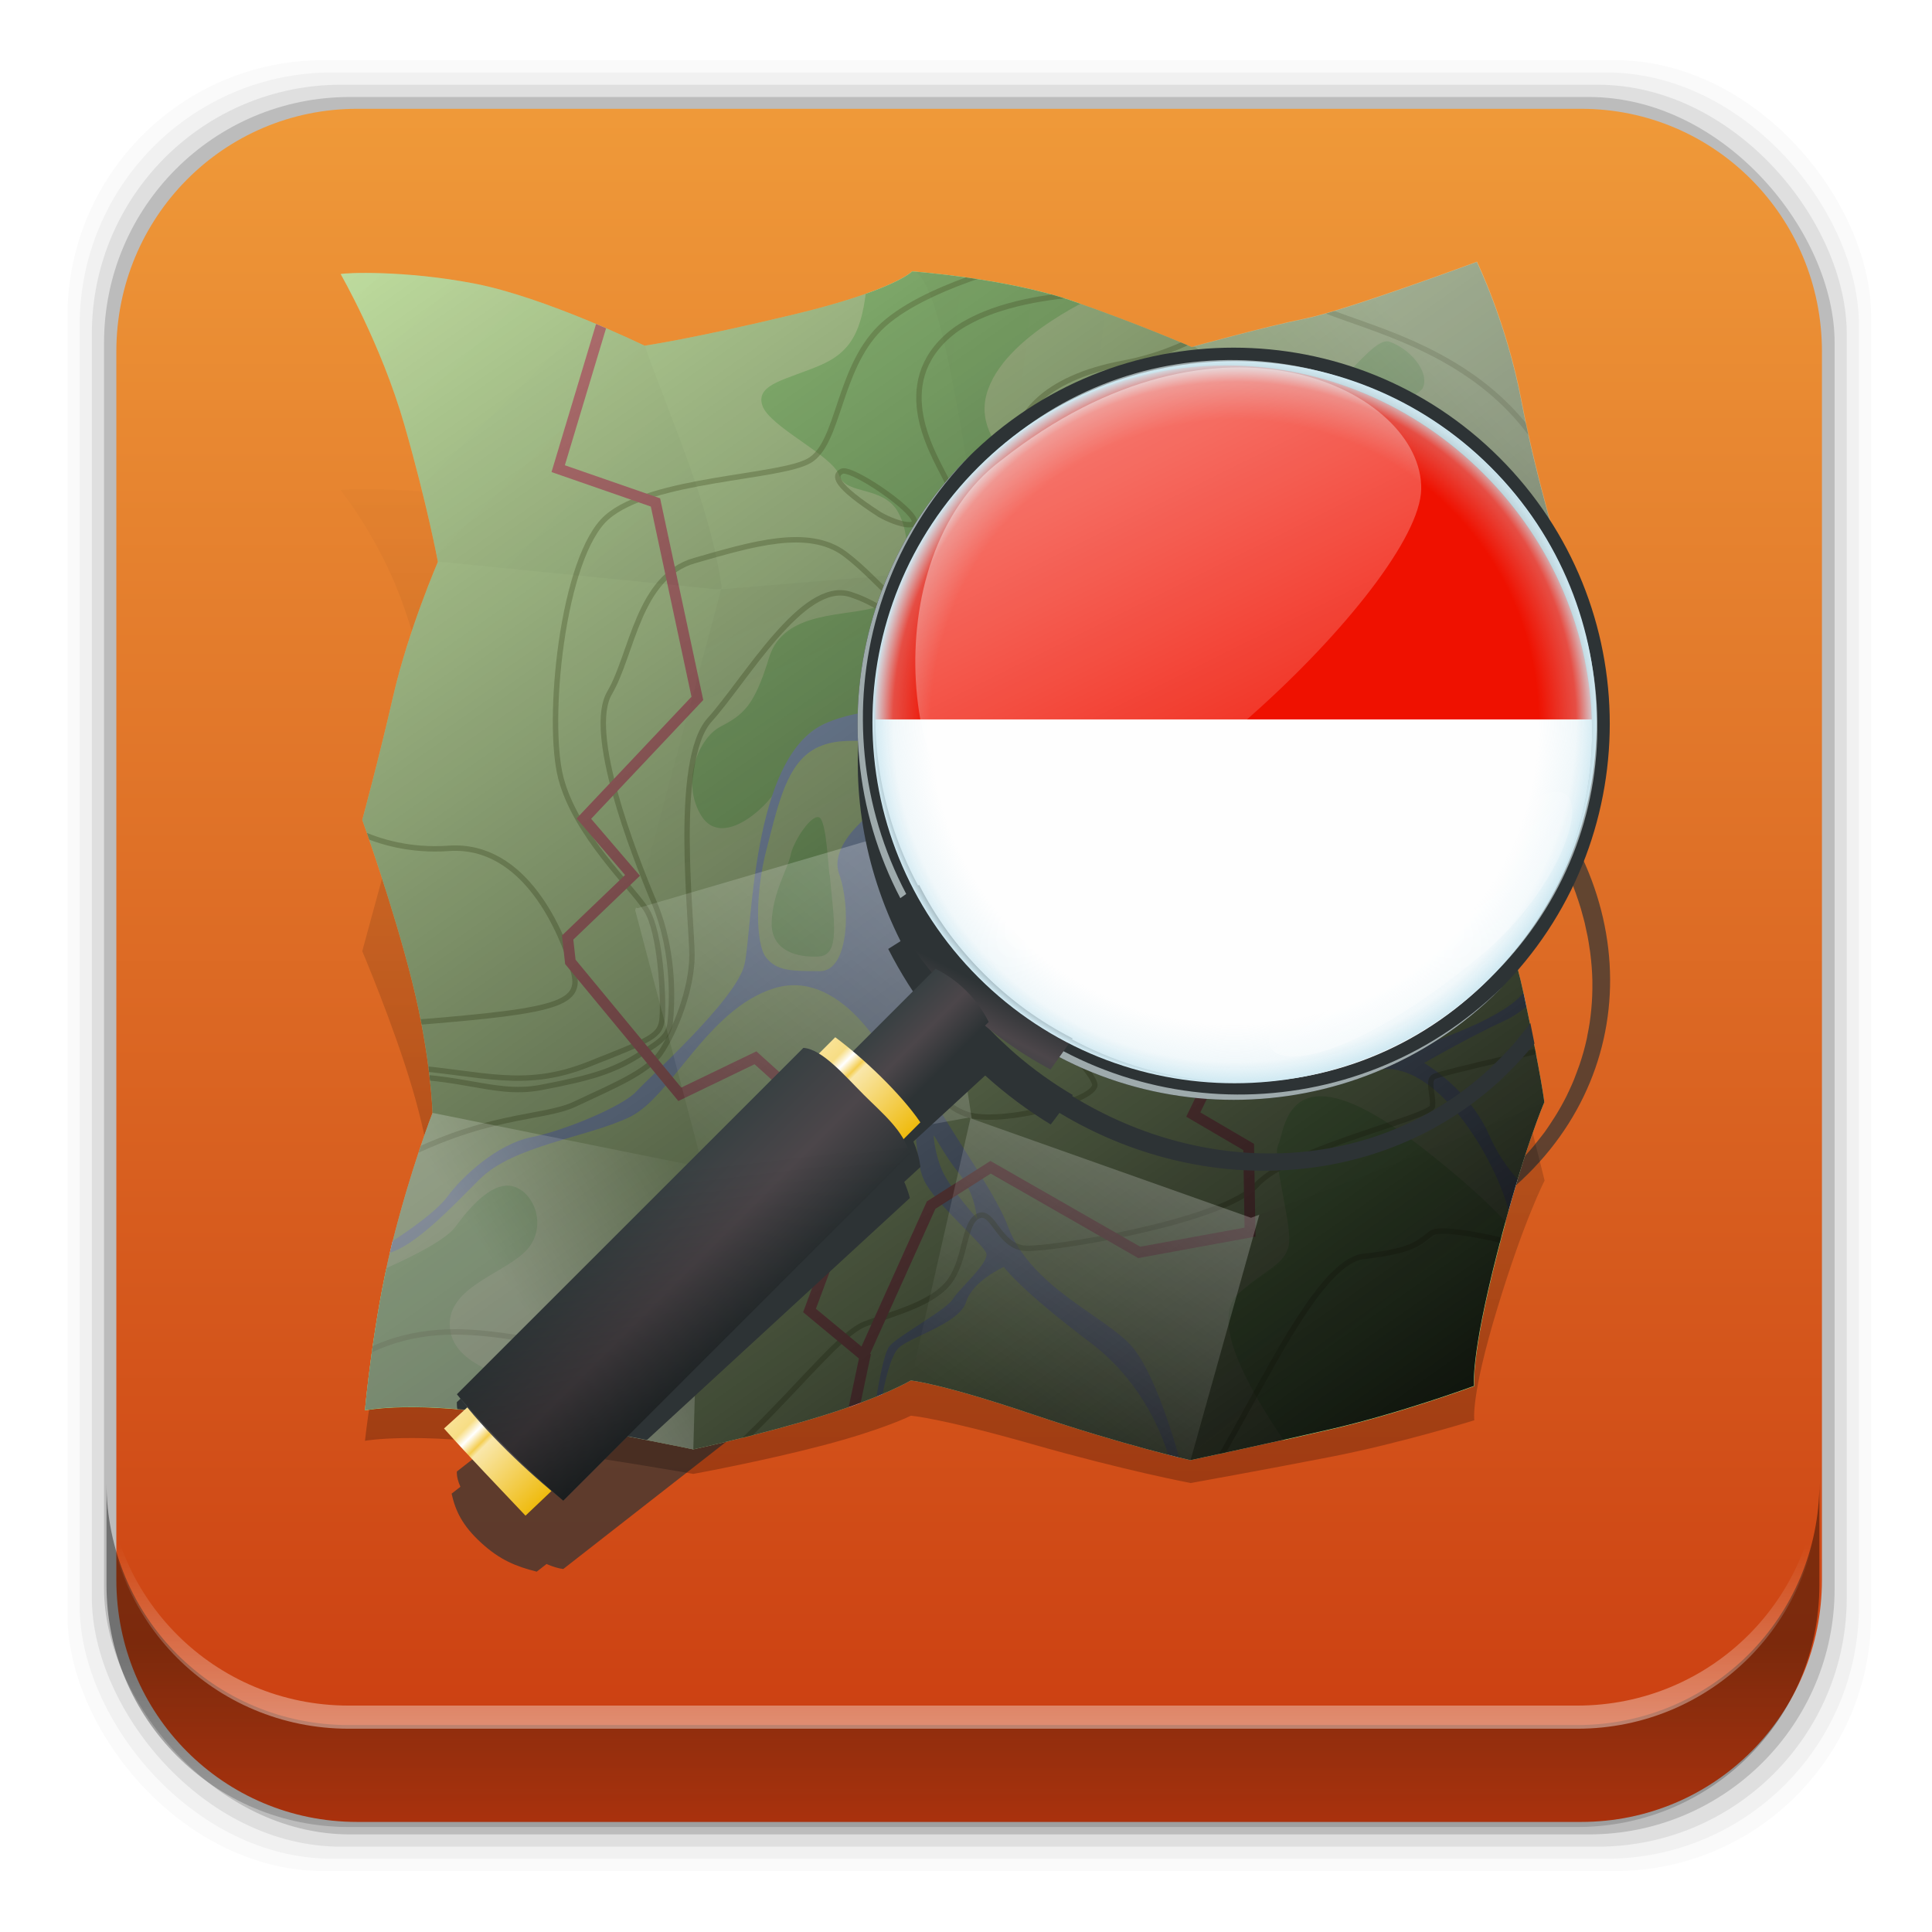 <?xml version="1.0" encoding="UTF-8" standalone="no"?>
<svg
   xmlns:dc="http://purl.org/dc/elements/1.1/"
   xmlns:cc="http://creativecommons.org/ns#"
   xmlns:rdf="http://www.w3.org/1999/02/22-rdf-syntax-ns#"
   xmlns:svg="http://www.w3.org/2000/svg"
   xmlns="http://www.w3.org/2000/svg"
   xmlns:xlink="http://www.w3.org/1999/xlink"
   xmlns:sodipodi="http://sodipodi.sourceforge.net/DTD/sodipodi-0.dtd"
   xmlns:inkscape="http://www.inkscape.org/namespaces/inkscape"
   height="96"
   width="96"
   id="svg2369"
   version="1.1"
   inkscape:version="0.91 r13725"
   sodipodi:docname="geoblankon-peta.svg">
  <sodipodi:namedview
     pagecolor="#ffffff"
     bordercolor="#666666"
     borderopacity="1"
     objecttolerance="10"
     gridtolerance="10"
     guidetolerance="10"
     inkscape:pageopacity="0"
     inkscape:pageshadow="2"
     inkscape:window-width="640"
     inkscape:window-height="480"
     id="namedview2695"
     showgrid="false"
     inkscape:zoom="2.4583333"
     inkscape:cx="48"
     inkscape:cy="48"
     inkscape:current-layer="svg2369" />
  <defs
     id="defs2371">
    <linearGradient
       x2="0"
       y1="83.55"
       y2="-18.667"
       gradientUnits="userSpaceOnUse"
       id="linearGradient4162">
      <stop
         id="stop2374" />
      <stop
         stop-opacity="0"
         offset="1"
         id="stop2376" />
    </linearGradient>
    <linearGradient
       x2="0"
       y1="20.221"
       y2="138.66"
       gradientUnits="userSpaceOnUse"
       id="linearGradient3302"
       inkscape:collect="always">
      <stop
         stop-color="#fff"
         id="stop2379" />
      <stop
         stop-color="#fff"
         stop-opacity="0"
         offset="1"
         id="stop2381" />
    </linearGradient>
    <linearGradient
       x2="0"
       y1="89.17"
       y2="8.328"
       gradientUnits="userSpaceOnUse"
       id="linearGradient3483"
       inkscape:collect="always"
       gradientTransform="matrix(1.102 0 0 -1.102 -5.498 101.49)">
      <stop
         stop-color="#f09c3a"
         stop-opacity="1"
         id="stop2384" />
      <stop
         stop-color="#c9390f"
         stop-opacity="1"
         offset="1"
         id="stop2386" />
    </linearGradient>
    <filter
       color-interpolation-filters="sRGB"
       id="filter8725">
      <feGaussianBlur
         stdDeviation="4.457"
         id="feGaussianBlur2389" />
    </filter>
    <filter
       color-interpolation-filters="sRGB"
       id="filter8661">
      <feGaussianBlur
         stdDeviation="6.311"
         id="feGaussianBlur2392" />
    </filter>
    <clipPath
       clipPathUnits="userSpaceOnUse"
       id="clipPath5466">
      <path
         d="m9 12.25s7.5 13 11.75 27.75 6.25 25.5 6.25 25.5-5.5 12.75-8.25 24.75-5.75 23-5.75 23 5.75 16 9.25 30 3.75 24.25 3.75 24.25-4 10.25-7.5 24.25-5 30.75-5 30.75 9.25-2 28.5 1.25 32.25 6 32.25 6 12.75-2.75 24-6.25 16.25-6.5 16.25-6.5 5.5 0.5 22.5 6.25 29.25 8.5 29.25 8.5 13-2.75 26-5.75 26.5-8 26.5-8-0.75-5 4.25-24.5 8.75-28 8.75-28-0.5-4.5-3.75-19.75-10-29.75-10-29.75 1.75-10.5 6.75-23.75 10.25-26.75 10.25-26.75-4.75-15.25-7.5-29.75-8.25-25.75-8.25-25.75-24.25 9-31.75 10.5-21 5.25-21 5.25-9.75-4.25-22-8.5-29.75-5.5-29.75-5.5-3.25 3.5-22 8-27.5 5.75-27.5 5.75-18.5-9-31.5-11.5-24-2-24.75-1.75z"
         id="path2395" />
    </clipPath>
    <linearGradient
       xlink:href="#linearGradient3302"
       id="linearGradient4744-9-7-8" />
    <clipPath
       clipPathUnits="userSpaceOnUse"
       id="clipPath8617">
      <path
         d="m123.62 141.06c20.832 20.243 54.607 19.289 75.439-2.132s20.832-55.196 0-75.439-54.607-19.289-75.439 2.132-20.832 55.196 0 75.439z"
         id="path2399" />
    </clipPath>
    <filter
       color-interpolation-filters="sRGB"
       id="filter7286">
      <feGaussianBlur
         stdDeviation="4.287"
         id="feGaussianBlur2402" />
    </filter>
    <clipPath
       clipPathUnits="userSpaceOnUse"
       id="clipPath8750">
      <path
         d="m9 22.578s7.5 12.393 11.75 26.8c4.25 14.406 6.25 24.995 6.25 24.995s-5.5 13.195-8.25 25.417c-2.75 12.22-5.75 23.46-5.75 23.46s5.75 15.535 9.25 29.252 3.75 23.947 3.75 23.947-4 10.574-7.5 24.857-5 31.154-5 31.154 9.25-2.748 28.5-1.055 32.25 3.392 32.25 3.392 12.75-3.781 24-8.191 16.25-7.814 16.25-7.814 5.5 0.055 22.5 4.43c17 4.375 29.25 6.134 29.25 6.134s13-3.801 26-7.853 26.5-10.143 26.5-10.143-0.75-4.939 4.25-24.844c5-19.904 8.75-28.708 8.75-28.708s-0.514-4.455-3.75-19.447c-1.75-8.108-2.25-4.068-2.25-4.068s16.264-26.155 16.5-40.334c0.25-15.02-7.25-36.413-7.25-36.413s-4.75-14.866-7.5-29.143c-2.75-14.278-8.25-25.083-8.25-25.083s-24.25 10.961-31.75 13.068c-7.5 2.107-21 6.948-21 6.948s-9.75-3.461-22-6.721c-12.25-3.259-29.75-3.094-29.75-3.094s-3.25 3.763-22 9.779c-18.75 6.016-27.5 7.974-27.5 7.974s-18.5-7.504-31.5-8.952-24-0.059-24.75 0.252z"
         id="path2405" />
    </clipPath>
    <linearGradient
       id="linearGradient5762-8">
      <stop
         stop-color="#2d3335"
         id="stop2408" />
      <stop
         stop-color="#4c464a"
         offset="0.5"
         id="stop2410" />
      <stop
         stop-color="#384042"
         offset="1"
         id="stop2412" />
    </linearGradient>
    <linearGradient
       xlink:href="#linearGradient4162"
       id="linearGradient4680" />
    <linearGradient
       x2="0"
       xlink:href="#linearGradient4162"
       y1="245.45"
       y2="4.302"
       gradientUnits="userSpaceOnUse"
       id="linearGradient4813"
       inkscape:collect="always" />
    <linearGradient
       x1="210.17"
       x2="9"
       xlink:href="#linearGradient4680"
       y1="72.06"
       y2="-213.25"
       gradientUnits="userSpaceOnUse"
       id="linearGradient4815"
       inkscape:collect="always"
       gradientTransform="matrix(0.251 0 0 0.251 97.7 70.72)" />
    <linearGradient
       x1="214.25"
       x2="166.5"
       xlink:href="#linearGradient4744-9-7-8"
       y1="-161.36"
       y2="-113.72"
       gradientUnits="userSpaceOnUse"
       id="linearGradient4817"
       inkscape:collect="always" />
    <linearGradient
       x1="53.25"
       x2="57.656"
       xlink:href="#linearGradient4744-9-7-8"
       y1="-126.5"
       y2="-62.47"
       gradientUnits="userSpaceOnUse"
       id="linearGradient4819"
       inkscape:collect="always" />
    <linearGradient
       x1="39.5"
       x2="75.72"
       xlink:href="#linearGradient4744-9-7-8"
       y1="6.625"
       y2="-17.12"
       gradientUnits="userSpaceOnUse"
       id="linearGradient4821"
       inkscape:collect="always" />
    <linearGradient
       x1="102"
       x2="85.31"
       xlink:href="#linearGradient4744-9-7-8"
       y1="-162.34"
       y2="-121.44"
       gradientUnits="userSpaceOnUse"
       id="linearGradient4823"
       inkscape:collect="always" />
    <linearGradient
       x1="117.75"
       x2="63.5"
       xlink:href="#linearGradient4744-9-7-8"
       y1="-78.09"
       y2="-14.75"
       gradientUnits="userSpaceOnUse"
       id="linearGradient4825"
       inkscape:collect="always" />
    <linearGradient
       x1="180.69"
       x2="133.94"
       xlink:href="#linearGradient4744-9-7-8"
       y1="-125.12"
       y2="-60.75"
       gradientUnits="userSpaceOnUse"
       id="linearGradient4827"
       inkscape:collect="always" />
    <linearGradient
       x1="170.75"
       x2="130.22"
       xlink:href="#linearGradient4744-9-7-8"
       y1="-23.5"
       y2="33.375"
       gradientUnits="userSpaceOnUse"
       id="linearGradient4829"
       inkscape:collect="always" />
    <linearGradient
       x1="213.5"
       x2="181.75"
       xlink:href="#linearGradient4744-9-7-8"
       y1="-76"
       y2="-5.656"
       gradientUnits="userSpaceOnUse"
       id="linearGradient4831"
       inkscape:collect="always" />
    <linearGradient
       x1="94.25"
       x2="9"
       xlink:href="#linearGradient4680"
       y1="-94.67"
       y2="-179.97"
       gradientUnits="userSpaceOnUse"
       id="linearGradient4833"
       inkscape:collect="always" />
    <linearGradient
       x1="50.75"
       x2="35.75"
       xlink:href="#linearGradient4680"
       y1="-114.44"
       y2="-30.438"
       gradientUnits="userSpaceOnUse"
       id="linearGradient4835"
       inkscape:collect="always" />
    <linearGradient
       x1="77.63"
       x2="115.25"
       xlink:href="#linearGradient4680"
       y1="-163.12"
       y2="-74.62"
       gradientUnits="userSpaceOnUse"
       id="linearGradient4837"
       inkscape:collect="always" />
    <linearGradient
       x1="56.5"
       x2="125.72"
       xlink:href="#linearGradient4680"
       y1="-50.44"
       y2="7.06"
       gradientUnits="userSpaceOnUse"
       id="linearGradient4839"
       inkscape:collect="always" />
    <linearGradient
       x1="35"
       x2="180.75"
       xlink:href="#linearGradient4680"
       y1="-163.3"
       y2="-146.8"
       gradientUnits="userSpaceOnUse"
       id="linearGradient4841"
       inkscape:collect="always" />
    <linearGradient
       x1="57"
       x2="179"
       xlink:href="#linearGradient4680"
       y1="-141.11"
       y2="-41.609"
       gradientUnits="userSpaceOnUse"
       id="linearGradient4843"
       inkscape:collect="always" />
    <linearGradient
       x1="156"
       x2="208.25"
       xlink:href="#linearGradient4680"
       y1="-26.5"
       y2="39.75"
       gradientUnits="userSpaceOnUse"
       id="linearGradient4845"
       inkscape:collect="always" />
    <linearGradient
       x1="142.75"
       x2="235"
       xlink:href="#linearGradient4680"
       y1="-169.3"
       y2="-77.3"
       gradientUnits="userSpaceOnUse"
       id="linearGradient4847"
       inkscape:collect="always" />
    <linearGradient
       x1="210.17"
       x2="9"
       xlink:href="#linearGradient4162"
       y1="72.06"
       y2="-213.25"
       gradientUnits="userSpaceOnUse"
       id="linearGradient4849"
       inkscape:collect="always"
       gradientTransform="matrix(1 0 0 1 0 192)" />
    <linearGradient
       x1="120"
       x2="136"
       gradientUnits="userSpaceOnUse"
       id="linearGradient4883"
       inkscape:collect="always"
       gradientTransform="matrix(0.247 0.247 -0.247 0.247 114.51 10.192)">
      <stop
         stop-color="#f9e295"
         id="stop2435" />
      <stop
         stop-color="#f7dd84"
         offset="0.125"
         id="stop2437" />
      <stop
         stop-color="#fff"
         offset="0.206"
         id="stop2439" />
      <stop
         stop-color="#f4ce51"
         offset="0.301"
         id="stop2441" />
      <stop
         stop-color="#f9e7aa"
         offset="0.341"
         id="stop2443" />
      <stop
         stop-color="#efbb0e"
         offset="1"
         id="stop2445" />
    </linearGradient>
    <linearGradient
       x1="128"
       x2="130.88"
       xlink:href="#linearGradient5762-8"
       y1="134.36"
       y2="143.36"
       gradientUnits="userSpaceOnUse"
       id="linearGradient4885"
       inkscape:collect="always"
       gradientTransform="matrix(0.247 0.247 -0.247 0.247 131.06 -6.356)" />
    <linearGradient
       x1="123"
       x2="133"
       xlink:href="#linearGradient5762-8"
       gradientUnits="userSpaceOnUse"
       id="linearGradient4887"
       inkscape:collect="always"
       gradientTransform="matrix(-0.247 -0.247 -0.247 0.247 194.29 56.874)" />
    <linearGradient
       x1="120"
       x2="136"
       xlink:href="#linearGradient4883"
       gradientUnits="userSpaceOnUse"
       id="linearGradient4889"
       inkscape:collect="always"
       gradientTransform="matrix(0.247 0.247 -0.247 0.247 131.06 -6.356)" />
    <linearGradient
       x1="123"
       x2="133"
       xlink:href="#linearGradient5762-8"
       gradientUnits="userSpaceOnUse"
       id="linearGradient4891"
       inkscape:collect="always"
       gradientTransform="matrix(-0.494 -0.494 -0.437 0.437 247.31 67.09)" />
    <linearGradient
       x1="108"
       x2="133"
       xlink:href="#linearGradient4680"
       y1="167.73"
       y2="150.38"
       gradientUnits="userSpaceOnUse"
       id="linearGradient4893"
       inkscape:collect="always"
       gradientTransform="matrix(-0.494 -0.494 -0.437 0.437 247.31 67.09)" />
    <radialGradient
       cy="86"
       r="47"
       gradientUnits="userSpaceOnUse"
       id="radialGradient4895"
       cx="128"
       inkscape:collect="always"
       gradientTransform="matrix(0.253 0.252 0.253 -0.252 87.33 35.834)">
      <stop
         stop-color="#d0e9f2"
         stop-opacity="0"
         id="stop2453" />
      <stop
         stop-color="#d0e9f2"
         stop-opacity="0"
         offset="0.839"
         id="stop2455" />
      <stop
         stop-color="#d0e9f2"
         stop-opacity="0.282"
         offset="0.943"
         id="stop2457" />
      <stop
         stop-color="#d0e9f2"
         offset="1"
         id="stop2459" />
    </radialGradient>
    <linearGradient
       x1="126.64"
       x2="179.96"
       xlink:href="#linearGradient3302"
       y1="29.815"
       y2="137.2"
       gradientUnits="userSpaceOnUse"
       id="linearGradient4897"
       inkscape:collect="always"
       gradientTransform="matrix(0.251 0 0 0.251 97.7 22.543)" />
    <linearGradient
       x1="126.64"
       x2="179.96"
       xlink:href="#linearGradient3302"
       y1="29.815"
       y2="137.2"
       gradientUnits="userSpaceOnUse"
       id="linearGradient4899"
       inkscape:collect="always"
       gradientTransform="matrix(-0.126 0.05 0.049 -0.109 167 56.02)" />
    <path
       d="m 174.28,35.875 c -17.599,0 -35.192,6.639 -48.719,19.906 -0.167,0.163 -0.334,0.303 -0.5,0.469 -22.056,22.056 -26.209,55.251 -12.469,81.5 l -2.281,1.625 c 2.249,4.24 4.942,8.307 8.094,12.125 l -13.312,13.344 c -1.341,-0.586 -2.789,-1.033 -4.562,-1.375 l -2.844,2.844 c -1.109,-0.484 -2.138,-0.816 -3.062,-0.875 l -64.124,64.14 c -0.037,1.101 0.226,2.187 0.656,3.281 L 30.625,233.39 29.531,234.484 c 0.715,3.738 2.01,6.823 5.469,10.281 3.458,3.458 6.42,4.63 10.281,5.469 l 1.094,-1.094 0.719,-0.719 c 1.088,0.462 2.13,0.786 3.094,0.844 l 64.125,-64.125 c -0.243,-0.975 -0.62,-1.935 -1.031,-2.906 l 3,-3 c -0.25,-1.732 -0.677,-3.198 -1.312,-4.594 l 13.28,-13.28 c 3.818,3.152 7.885,5.845 12.125,8.094 l 1.62,-2.27 c 26.249,13.74 59.444,9.587 81.5,-12.469 0.166,-0.166 0.305,-0.333 0.469,-0.5 26.69,-27.22 26.55,-70.923 -0.47,-97.94 -13.59,-13.59 -31.41,-20.375 -49.22,-20.375 z m -0.5,3.281 c 0.105,0.002 0.208,-0.002 0.312,0 0.949,0.018 1.895,0.065 2.844,0.125 0.958,0.06 1.919,0.148 2.875,0.25 0.094,0.01 0.188,0.021 0.281,0.031 0.094,0.01 0.187,0.02 0.281,0.031 0.146,0.017 0.292,0.045 0.438,0.062 0.896,0.11 1.795,0.228 2.688,0.375 0.619,0.102 1.227,0.224 1.844,0.344 0.343,0.066 0.689,0.116 1.031,0.188 0.724,0.152 1.437,0.323 2.156,0.5 0.313,0.077 0.625,0.137 0.938,0.219 0.073,0.019 0.146,0.043 0.219,0.062 0.956,0.253 1.897,0.516 2.844,0.812 0.072,0.023 0.146,0.04 0.219,0.062 0.947,0.3 1.907,0.626 2.844,0.969 0.053,0.019 0.103,0.043 0.156,0.062 0.955,0.352 1.902,0.728 2.844,1.125 0.051,0.022 0.105,0.041 0.156,0.062 0.942,0.4 1.885,0.836 2.812,1.281 0.042,0.02 0.083,0.042 0.125,0.062 0.935,0.451 1.862,0.91 2.781,1.406 0.033,0.018 0.061,0.045 0.094,0.062 0.927,0.503 1.841,1.013 2.75,1.562 0.032,0.019 0.062,0.043 0.094,0.062 0.908,0.551 1.799,1.122 2.688,1.719 0.549,0.369 1.084,0.77 1.625,1.156 0.365,0.261 0.733,0.512 1.094,0.781 0.018,0.014 0.044,0.017 0.062,0.031 0.878,0.655 1.74,1.36 2.594,2.062 1.743,1.434 3.431,2.963 5.062,4.594 1.621,1.621 3.136,3.301 4.562,5.031 0.009,0.011 0.022,0.02 0.031,0.031 0.703,0.854 1.407,1.715 2.062,2.594 0.283,0.379 0.539,0.773 0.812,1.156 0.37,0.517 0.74,1.038 1.094,1.562 0.016,0.024 0.046,0.038 0.062,0.062 0.598,0.89 1.167,1.778 1.719,2.688 0.019,0.032 0.043,0.062 0.062,0.094 0.546,0.903 1.063,1.829 1.562,2.75 0.018,0.033 0.045,0.061 0.062,0.094 0.498,0.921 0.954,1.844 1.406,2.781 0.02,0.042 0.042,0.083 0.062,0.125 0.446,0.93 0.88,1.868 1.281,2.812 0.022,0.051 0.041,0.105 0.062,0.156 0.395,0.936 0.775,1.895 1.125,2.844 0.019,0.053 0.043,0.104 0.062,0.156 0.348,0.948 0.666,1.885 0.969,2.844 0.023,0.072 0.04,0.147 0.062,0.219 0.294,0.941 0.561,1.894 0.812,2.844 0.019,0.074 0.043,0.145 0.062,0.219 0.081,0.31 0.143,0.627 0.219,0.938 0.177,0.72 0.348,1.433 0.5,2.156 0.072,0.342 0.121,0.688 0.188,1.031 0.12,0.617 0.242,1.225 0.344,1.844 0.147,0.893 0.265,1.791 0.375,2.688 0.018,0.146 0.046,0.291 0.062,0.438 0.011,0.093 0.021,0.188 0.031,0.281 0.011,0.094 0.021,0.187 0.031,0.281 0.102,0.956 0.19,1.917 0.25,2.875 0.059,0.942 0.107,1.901 0.125,2.844 0.002,0.104 -0.002,0.208 0,0.312 0.015,1.053 0.004,2.104 -0.031,3.156 -0.032,0.931 -0.085,1.853 -0.156,2.781 -0.01,0.125 -0.021,0.25 -0.031,0.375 -0.076,0.918 -0.166,1.835 -0.281,2.75 -0.121,0.956 -0.274,1.924 -0.438,2.875 -0.014,0.082 -0.017,0.168 -0.031,0.25 -0.022,0.125 -0.04,0.25 -0.062,0.375 -0.165,0.908 -0.358,1.817 -0.562,2.719 -0.031,0.135 -0.062,0.272 -0.094,0.406 -0.208,0.889 -0.441,1.775 -0.688,2.656 -0.164,0.587 -0.35,1.167 -0.531,1.75 -0.175,0.564 -0.34,1.127 -0.531,1.688 -0.295,0.864 -0.605,1.709 -0.938,2.562 -0.061,0.155 -0.126,0.314 -0.188,0.469 -0.045,0.112 -0.08,0.231 -0.125,0.344 -0.356,0.879 -0.728,1.728 -1.125,2.594 -0.377,0.823 -0.774,1.626 -1.188,2.438 -0.081,0.158 -0.168,0.311 -0.25,0.469 -0.415,0.797 -0.83,1.591 -1.281,2.375 -0.095,0.166 -0.184,0.335 -0.281,0.5 -0.199,0.339 -0.419,0.664 -0.625,1 -0.362,0.591 -0.742,1.168 -1.125,1.75 -0.005,0.007 0.005,0.024 0,0.031 -0.491,0.746 -1.006,1.488 -1.531,2.219 -0.457,0.636 -0.954,1.251 -1.438,1.875 -0.197,0.254 -0.361,0.529 -0.562,0.781 -0.134,0.168 -0.27,0.333 -0.406,0.5 -0.164,0.201 -0.334,0.395 -0.5,0.594 -0.557,0.667 -1.131,1.318 -1.719,1.969 -0.606,0.671 -1.235,1.347 -1.875,2 -0.161,0.164 -0.306,0.337 -0.469,0.5 -21.13,21.13 -52.259,24.495 -77.188,11.156 l 0.125,-0.188 c -3.704,-1.897 -7.262,-4.141 -10.625,-6.781 -0.539,-0.423 -1.065,-0.87 -1.594,-1.312 -0.514,-0.431 -1.027,-0.863 -1.531,-1.312 -0.093,-0.084 -0.189,-0.166 -0.281,-0.25 -0.822,-0.748 -1.612,-1.518 -2.406,-2.312 -0.794,-0.794 -1.565,-1.585 -2.312,-2.406 -0.084,-0.092 -0.166,-0.188 -0.25,-0.281 -0.45,-0.504 -0.882,-1.017 -1.312,-1.531 -0.443,-0.528 -0.889,-1.055 -1.312,-1.594 -2.641,-3.363 -4.885,-6.921 -6.781,-10.625 l -0.188,0.125 c -13.339,-24.929 -9.974,-56.057 11.156,-77.188 0.163,-0.163 0.336,-0.308 0.5,-0.469 0.653,-0.64 1.329,-1.269 2,-1.875 0.651,-0.588 1.302,-1.162 1.969,-1.719 0.272,-0.227 0.538,-0.466 0.812,-0.688 0.343,-0.277 0.715,-0.512 1.062,-0.781 0.624,-0.483 1.239,-0.98 1.875,-1.438 0.738,-0.53 1.497,-1.036 2.25,-1.531 0.582,-0.383 1.159,-0.763 1.75,-1.125 0.447,-0.273 0.892,-0.551 1.344,-0.812 0.681,-0.395 1.371,-0.757 2.062,-1.125 0.176,-0.094 0.355,-0.189 0.531,-0.281 0.945,-0.491 1.881,-0.966 2.844,-1.406 0.866,-0.397 1.715,-0.769 2.594,-1.125 0.153,-0.062 0.316,-0.096 0.469,-0.156 0.968,-0.384 1.925,-0.759 2.906,-1.094 0.56,-0.191 1.123,-0.356 1.688,-0.531 0.583,-0.181 1.163,-0.367 1.75,-0.531 0.881,-0.246 1.768,-0.48 2.656,-0.688 0.071,-0.017 0.148,-0.015 0.219,-0.031 0.416,-0.096 0.833,-0.194 1.25,-0.281 0.672,-0.141 1.356,-0.287 2.031,-0.406 0.082,-0.014 0.168,-0.017 0.25,-0.031 0.951,-0.164 1.919,-0.317 2.875,-0.438 1.964,-0.248 3.93,-0.402 5.906,-0.469 1.052,-0.036 2.103,-0.047 3.156,-0.031 l 5e-5,5e-5 z"
       fill="#2d3335"
       id="SVGCleanerId_0" />
    <path
       d="m 99.959,25.617 c 0,0 1.882,3.262 2.949,6.964 1.067,3.701 1.568,6.399 1.568,6.399 0,0 -1.38,3.2 -2.07,6.211 -0.69,3.011 -1.443,5.772 -1.443,5.772 0,0 1.443,4.015 2.321,7.528 0.878,3.513 0.941,6.085 0.941,6.085 0,0 -1.004,2.572 -1.882,6.085 -0.878,3.513 -1.255,7.716 -1.255,7.716 0,0 2.321,-0.502 7.152,0.314 4.831,0.816 8.093,1.506 8.093,1.506 0,0 3.2,-0.69 6.023,-1.568 2.823,-0.878 4.078,-1.631 4.078,-1.631 0,0 1.38,0.125 5.646,1.568 4.266,1.443 7.34,2.133 7.34,2.133 0,0 3.262,-0.69 6.524,-1.443 3.262,-0.753 6.65,-2.007 6.65,-2.007 0,0 -0.188,-1.255 1.067,-6.148 1.255,-4.893 2.196,-7.026 2.196,-7.026 0,0 -0.125,-1.129 -0.941,-4.956 -0.816,-3.827 -2.509,-7.465 -2.509,-7.465 0,0 0.439,-2.635 1.694,-5.96 1.255,-3.325 2.572,-6.713 2.572,-6.713 0,0 -1.192,-3.827 -1.882,-7.465 -0.69,-3.639 -2.07,-6.462 -2.07,-6.462 0,0 -6.085,2.259 -7.967,2.635 -1.882,0.376 -5.27,1.317 -5.27,1.317 0,0 -2.447,-1.067 -5.521,-2.133 -3.074,-1.067 -7.465,-1.38 -7.465,-1.38 0,0 -0.816,0.878 -5.521,2.007 -4.705,1.129 -6.901,1.443 -6.901,1.443 0,0 -4.642,-2.259 -7.905,-2.886 -3.262,-0.627 -6.023,-0.502 -6.211,-0.439 z"
       id="SVGCleanerId_1" />
    <path
       d="m 110.75,5.5 -4.25,7 c -0.75,9 -2.25,13.75 -8.5,16.5 -6.25,2.75 -12.25,3.5 -11,7.5 1.25,4 13,9.25 14.25,13 1.25,3.75 8.25,1.75 11,7 2.75,5.25 2,15.25 -3.75,17.25 -5.75,2 -17.5,0.5 -20.25,9.5 -2.75,9 -4.75,10.5 -9,12.75 -4.25,2.25 -7.25,10.5 -3.5,16.5 3.75,6 12.25,-1.25 15,-6.5 C 93.5,100.75 98,97.25 98,97.25 h 23.75 l 59,-1.75 3.25,-3.75 c 0,0 3.25,4 2.75,8.75 -0.5,4.75 -3.75,14.75 0.25,17.25 4,2.5 19.5,-2 24,-7 4.5,-5 -4.75,-28.25 -10.5,-29.5 -5.75,-1.25 -18.5,-1.75 -17,-7 1.5,-5.25 11.75,4.5 17.25,3.25 5.5,-1.25 16.75,-21 12,-25.25 C 208,48 188.5,47 187,44.25 c -1.5,-2.75 21,-8 22.25,-11 1.25,-3 -2.5,-7.25 -6.25,-8.5 C 199.25,23.5 189,41 182,40.5 175,40 162,46.25 164.75,52 c 2.75,5.75 -6,11 -14.5,6.5 -8.5,-4.5 -24.75,-13 -21.75,-24 3,-11 21.5,-18.75 21.5,-18.75 L 110.75,5.5 z M 97.188,112.72 c -1.595,0.146 -4.469,4.688 -4.938,7.031 -0.5,2.5 -3.25,6.75 -3.5,12.25 -0.25,5.5 4.75,6.75 8.75,6.5 4,-0.25 2.75,-6.75 2,-15 -0.25,0 -0.5,-10.25 -2,-10.75 -0.094,-0.031 -0.206,-0.041 -0.312,-0.031 v -5e-5 z m 92.719,51.656 c -6.335,0.295 -6.625,7.469 -7.406,8.875 -1.25,2.25 2.25,13.75 2,18 -0.25,4.25 -4.75,5.25 -9.5,9.75 -4.75,4.5 0.5,16 11.25,31 l 44.75,1.25 -1,-35 c 0,0 4.75,-4.25 -20.75,-24.25 -9.562,-7.5 -15.542,-9.802 -19.344,-9.625 z m -149.97,16.53 c -4.03,-0.11 -8.282,5.71 -9.688,7.59 -1.5,2 -6.25,5 -17,9.5 l -14.5,34.25 53,4.25 c 0,0 1.75,-11 -4.25,-15.75 -6,-4.75 -17.25,-5.75 -18.25,-13.25 -1,-7.5 9.25,-10 13.75,-14.25 4.5,-4.25 2,-11.25 -2.25,-12.25 -0.266,-0.062 -0.544,-0.087 -0.812,-0.094 v -5e-5 z"
       fill="#a6dd8b"
       id="SVGCleanerId_3" />
    <path
       d="M 15.75,151.25 C 48.75,148.75 54,147.75 52,141 50,134.25 43.25,117.5 29,118.5 14.75,119.5 6.25,111.75 6.25,111.75"
       fill="none"
       stroke="#6d7f42"
       id="SVGCleanerId_4"
       opacity="0.387"
       stroke-linecap="round"
       stroke-linejoin="round" />
    <path
       d="m 17.5,177.25 c 18.25,-10 28.75,-8.5 35,-11.5 6.25,-3 13.25,-5.75 15.75,-9.5 2.5,-3.75 5.75,-11.5 5.75,-18 0,-6.5 -3.5,-36 3.25,-43.5 6.75,-7.5 17.25,-26 26,-23.25 8.75,2.75 12.25,9.75 22,9.5 9.75,-0.25 21.75,-4 24.25,-12.25 2.5,-8.25 -15.75,-16 -16,-23 -0.25,-7 5.5,-14.25 20.25,-17 14.75,-2.75 23.5,-11.5 23.5,-11.5"
       fill="none"
       stroke="#6d7f42"
       id="SVGCleanerId_5"
       opacity="0.387" />
    <path
       d="m 14.5,161 c 15.25,-1.5 22.25,3.5 31.5,1.75 9.25,-1.75 13.25,-3 17.75,-5.75 4.5,-2.75 6,-3.75 6.25,-6.5 0.25,-2.75 1,-12.5 -3,-22 C 63,119 54.5,97 58.75,89.75 63,82.5 64,68.25 74.5,65.25 85,62.25 95.5,59 102.25,64 c 6.75,5 12.75,14.25 20,14.5 7.25,0.25 11.75,-1.5 14.5,-4.5 2.75,-3 4.5,-10.25 1.75,-13.75 -2.75,-3.5 -15.5,-5.5 -17.25,-9.5 -1.75,-4 -10.75,-17 -0.25,-26.75 10.5,-9.75 36.25,-8.25 36.25,-8.25"
       fill="none"
       stroke="#6d7f42"
       id="SVGCleanerId_6"
       opacity="0.387"
       stroke-linecap="round"
       stroke-linejoin="round" />
    <path
       d="m 21.25,159 c 13.75,1 21.5,4.25 33.5,-0.5 12,-4.75 13.5,-5.25 13.75,-8.75 0.25,-3.5 -0.25,-15.75 -3,-20 C 62.75,125.5 52.5,116 49.75,105.5 47,95 50,64.5 58.25,57.25 66.5,50 90.25,50 95.75,46.75 101.25,43.5 101,30 108.75,22.25 116.5,14.5 135.75,10 135.75,10"
       fill="none"
       stroke="#6d7f42"
       id="SVGCleanerId_7"
       opacity="0.387"
       stroke-linecap="round"
       stroke-linejoin="round" />
    <path
       d="m 190,18.5 c 11.75,5 39,9.75 47.25,40.25"
       fill="none"
       stroke="#6d7f42"
       id="SVGCleanerId_8"
       opacity="0.387"
       stroke-linecap="round"
       stroke-linejoin="round" />
    <path
       d="m 9.75,214 c 19,-12.5 36,-1.25 49,-4 13,-2.75 38.25,-37.25 46,-37 7.75,0.25 5.5,-11.75 8.5,-13.25 3,-1.5 5.5,6 11.75,8 6.25,2 24.5,-2.75 23.5,-5.75 -1,-3 -7,-7.75 -5.5,-8.5 1.5,-0.75 8.5,5 12.75,3.5 4.25,-1.5 43.75,-1 48.5,-13.5 C 209,131 225.75,130 225.75,130"
       fill="none"
       stroke="#6d7f42"
       id="SVGCleanerId_9"
       opacity="0.387"
       stroke-linecap="round"
       stroke-linejoin="round" />
    <path
       d="m 77.5,233.5 c 13.5,-11.5 23.25,-25 28.5,-27 5.25,-2 12.75,-3.75 15.75,-8 3,-4.25 2.5,-10.75 5.25,-12 2.75,-1.25 3.75,5.75 8.75,6 5,0.25 36.75,-5 42.75,-11.75 6,-6.75 32.25,-12.5 32.5,-14.5 0.25,-2 -1,-4.75 0.25,-5.5 1.25,-0.75 24.75,-6 24.75,-6"
       fill="none"
       stroke="#6d7f42"
       id="SVGCleanerId_10"
       opacity="0.387"
       stroke-linecap="round"
       stroke-linejoin="round" />
    <path
       d="m 168.75,236 c 9,-13.75 20.5,-41 29.5,-42 9,-1 10.25,-2.5 12.5,-4.25 2.25,-1.75 17,2.25 17,2.25"
       fill="none"
       stroke="#6d7f42"
       id="SVGCleanerId_11"
       opacity="0.387"
       stroke-linecap="round"
       stroke-linejoin="round" />
    <path
       d="m 57.75,20 -8.5,28.25 18,6.25 L 75,90.75 54,113 l 9,10.5 -12,11.5 0.5,4.5 20.25,24.5 14,-6.75 20.5,18.5 -10.5,28.25 10.25,8.5 -2.75,13"
       stroke-width="2"
       fill="none"
       stroke="#d38484"
       id="SVGCleanerId_12"
       stroke-linecap="round" />
    <path
       d="m 105.75,212.25 12.5,-27.75 11,-7 27.5,15.75 20.5,-3.75 -0.25,-15.75 -10.25,-6 12.75,-26.25 5.75,-3.75 38.75,-10"
       stroke-width="2"
       fill="none"
       stroke="#d38484"
       id="SVGCleanerId_13"
       stroke-linecap="round" />
    <path
       d="m 219.25,-182 c 0,0 -24.25,9 -31.75,10.5 -7.5,1.5 -21,5.25 -21,5.25 4.924,-1.358 11.437,45.392 14.25,52.25 l -0.062,0.281 c 11.808,-4.074 51.21,-4.768 54.312,-12.781 0,0 -4.75,-15.25 -7.5,-29.75 -2.75,-14.5 -8.25,-25.75 -8.25,-25.75 z"
       fill="url(#linearGradient4817)"
       id="SVGCleanerId_14" />
    <path
       d="m 27,-126.5 c 0,0 -5.5,12.75 -8.25,24.75 -2.75,12 -5.75,23 -5.75,23 L 63.625,-62.469 79.406,-121.38 27,-126.5 z"
       fill="url(#linearGradient4819)"
       id="SVGCleanerId_15" />
    <path
       d="m 26,-24.5 c 0,0 -4,10.25 -7.5,24.25 -3.5,14 -5,30.75 -5,30.75 0,0 0.147,-0.045 0.438,-0.094 2.034,-0.338 11.219,-1.5 28.062,1.344 19.25,3.25 32.25,6 32.25,6 l 1.469,-52.5 -0.75,0.125 -48.969,-9.875 z"
       fill="url(#linearGradient4821)"
       id="SVGCleanerId_16" />
    <path
       d="m 114.75,-180.25 c 0,0 -3.25,3.5 -22,8 -18.75,4.5 -27.5,5.75 -27.5,5.75 5.182,14.704 12.03,29.27 14.25,44.75 l -0.094,0.312 48.031,-3.938 1.125,0.25 c -3.362,-13.323 -7.796,-54.592 -13.812,-55.125 z"
       fill="url(#linearGradient4823)"
       id="SVGCleanerId_17" />
    <path
       d="M 117.59,-78.094 63.969,-62.375 63.625,-62.469 63.5,-62 l 12.25,46.5 -0.031,0.75 49.469,-8.875 0.531,0.188 0.031,-0.062 -8.25,-54.25 0.094,-0.344 h 10e-5 z"
       fill="url(#linearGradient4825)"
       id="SVGCleanerId_18" />
    <path
       d="m 128.56,-125.12 c 0.234,0.928 0.464,1.742 0.688,2.375 l -11.656,44.656 0.094,-0.031 51.812,17.375 11.188,-52.969 c -0.357,0.123 -0.695,0.245 -1,0.375 l -51.125,-11.781 5e-5,-5e-5 z"
       fill="url(#linearGradient4827)"
       id="SVGCleanerId_19" />
    <path
       d="M 125.53,-23.5 114.5,25 c 0,0 5.5,0.5 22.5,6.25 2.125,0.719 4.163,1.406 6.125,2.031 1.962,0.625 3.856,1.186 5.625,1.719 10.617,3.199 17.5,4.75 17.5,4.75 l 12.719,-45.406 c -0.512,0.183 -1.018,0.381 -1.531,0.562 l -51.91,-18.406 z"
       fill="url(#linearGradient4829)"
       id="SVGCleanerId_20" />
    <path
       d="m 218,-76 c -15.666,6.288 -31.698,11.15 -48.062,15.406 l -0.44,-0.156 9.5,55 -0.031,0.094 c 17.839,-6.36 35.381,-13.387 52.781,-20.844 0,0 -0.5,-4.5 -3.75,-19.75 -3.25,-15.25 -10,-29.75 -10,-29.75 z"
       fill="url(#linearGradient4831)"
       id="SVGCleanerId_21" />
    <path
       d="m 13.719,-179.97 c -1.106,-0.003 -1.972,0.032 -2.719,0.062 -0.445,0.018 -0.855,0.039 -1.156,0.062 -0.029,0.002 -0.066,-0.002 -0.094,0 -0.398,0.033 -0.656,0.062 -0.75,0.094 0,0 7.5,13 11.75,27.75 4.25,14.75 6.25,25.5 6.25,25.5 l 51.469,5.125 0.938,-0.062 0.094,-0.31 c -2.22,-15.48 -9.068,-30.046 -14.25,-44.75 0,0 -18.5,-9 -31.5,-11.5 -1.018,-0.196 -2.01,-0.371 -3,-0.531 -0.596,-0.097 -1.167,-0.196 -1.75,-0.281 -0.237,-0.034 -0.453,-0.061 -0.688,-0.094 -1.306,-0.182 -2.588,-0.34 -3.812,-0.469 -0.735,-0.077 -1.395,-0.128 -2.094,-0.188 -0.685,-0.059 -1.353,-0.112 -2,-0.156 -0.992,-0.068 -1.89,-0.118 -2.781,-0.156 -1.456,-0.063 -2.769,-0.091 -3.906,-0.094 v -10e-5 z"
       fill="url(#linearGradient4833)"
       id="SVGCleanerId_22" />
    <path
       d="m 13,-78.75 c 0,0 5.75,16 9.25,30 3.5,14 3.75,24.25 3.75,24.25 l 48.969,9.875 0.75,-0.125 L 75.75,-15.5 63.5,-62 63.625,-62.469 13,-78.75 z"
       fill="url(#linearGradient4835)"
       id="SVGCleanerId_23" />
    <path
       d="m 127.44,-125.38 -47.969,4 h -0.062 l -15.781,58.906 0.344,0.094 53.625,-15.719 11.65,-44.651 c -0.224,-0.633 -0.453,-1.447 -0.688,-2.375 l -1.125,-0.25 z"
       fill="url(#linearGradient4837)"
       id="SVGCleanerId_24" />
    <path
       d="m 125.19,-23.625 -49.471,8.875 -1.469,52.5 c 0,0 12.75,-2.75 24,-6.25 C 109.5,28 114.5,25 114.5,25 l 11.219,-48.438 -0.531,-0.188 z"
       fill="url(#linearGradient4839)"
       id="SVGCleanerId_25" />
    <path
       d="m 114.75,-180.25 c 6.016,0.533 10.45,41.802 13.812,55.125 l 51.125,11.781 c 0.305,-0.13 0.643,-0.252 1,-0.375 l 0.07,-0.28 c -2.813,-6.857 -9.326,-53.608 -14.25,-52.25 0,0 -0.613,-0.254 -1.719,-0.719 -3.316,-1.395 -11.094,-4.594 -20.281,-7.781 -12.25,-4.25 -29.75,-5.5 -29.75,-5.5 z"
       fill="url(#linearGradient4841)"
       id="SVGCleanerId_26" />
    <path
       d="m 117.69,-78.125 -0.094,0.031 -0.094,0.344 8.25,53.25 -0.219,1 51.906,18.406 c 0.513,-0.181 1.019,-0.38 1.531,-0.562 l 0.02,-0.093 -9.5,-55 -51.812,-17.375 z"
       fill="url(#linearGradient4843)"
       id="SVGCleanerId_27" />
    <path
       d="m 231.75,-26.5 c -17.4,7.457 -34.942,14.484 -52.781,20.844 l -12.72,45.406 c 0,0 13,-2.75 26,-5.75 13,-3 26.5,-8 26.5,-8 0,0 -0.75,-5 4.25,-24.5 5,-19.5 8.75,-28 8.75,-28 z"
       fill="url(#linearGradient4845)"
       id="SVGCleanerId_28" />
    <path
       d="m 235,-126.5 c -3.102,8.014 -42.505,8.707 -54.312,12.781 l -11.19,52.97 0.438,0.156 c 16.36,-4.256 32.39,-9.118 48.06,-15.406 0,0 1.75,-10.5 6.75,-23.75 5,-13.25 10.25,-26.75 10.25,-26.75 z"
       fill="url(#linearGradient4847)"
       id="SVGCleanerId_29" />
    <path
       d="m 9,12.25 c 0,0 7.5,13 11.75,27.75 C 25,54.75 27,65.5 27,65.5 c 0,0 -5.5,12.75 -8.25,24.75 -2.75,12 -5.75,23 -5.75,23 0,0 5.75,16 9.25,30 3.5,14 3.75,24.25 3.75,24.25 0,0 -4,10.25 -7.5,24.25 -3.5,14 -5,30.75 -5,30.75 0,0 9.25,-2 28.5,1.25 19.25,3.25 32.25,6 32.25,6 0,0 12.75,-2.75 24,-6.25 11.25,-3.5 16.25,-6.5 16.25,-6.5 0,0 5.5,0.5 22.5,6.25 17,5.75 29.25,8.5 29.25,8.5 0,0 13,-2.75 26,-5.75 13,-3 26.5,-8 26.5,-8 0,0 -0.75,-5 4.25,-24.5 5,-19.5 8.75,-28 8.75,-28 0,0 -0.5,-4.5 -3.75,-19.75 C 224.75,130.5 218,116 218,116 c 0,0 1.75,-10.5 6.75,-23.75 C 229.75,79 235,65.5 235,65.5 c 0,0 -4.75,-15.25 -7.5,-29.75 C 224.75,21.25 219.25,10 219.25,10 c 0,0 -24.25,9 -31.75,10.5 -7.5,1.5 -21,5.25 -21,5.25 0,0 -9.75,-4.25 -22,-8.5 -12.25,-4.25 -29.75,-5.5 -29.75,-5.5 0,0 -3.25,3.5 -22,8 -18.75,4.5 -27.5,5.75 -27.5,5.75 0,0 -18.5,-9 -31.5,-11.5 -13,-2.5 -24,-2 -24.75,-1.75 z"
       id="SVGCleanerId_30" />
    <linearGradient
       inkscape:collect="always"
       xlink:href="#linearGradient14231"
       id="linearGradient14237"
       x1="50.708"
       y1="81.682"
       x2="50.708"
       y2="96.54"
       gradientUnits="userSpaceOnUse" />
    <linearGradient
       inkscape:collect="always"
       id="linearGradient14231">
      <stop
         style="stop-color:#000000;stop-opacity:1;"
         offset="0"
         id="stop14233" />
      <stop
         style="stop-color:#000000;stop-opacity:0;"
         offset="1"
         id="stop14235" />
    </linearGradient>
    <linearGradient
       inkscape:collect="always"
       xlink:href="#linearGradient14239"
       id="linearGradient14245"
       x1="49.877"
       y1="87.938"
       x2="49.877"
       y2="76.72"
       gradientUnits="userSpaceOnUse" />
    <linearGradient
       inkscape:collect="always"
       id="linearGradient14239">
      <stop
         style="stop-color:#ffffff;stop-opacity:1;"
         offset="0"
         id="stop14241" />
      <stop
         style="stop-color:#ffffff;stop-opacity:0;"
         offset="1"
         id="stop14243" />
    </linearGradient>
  </defs>
  <g
     transform="matrix(1 0 0 1 0 -956.36)"
     id="g2493">
    <rect
       x="3.353"
       rx="12.724"
       y="959.35"
       fill-opacity="0.02"
       height="89.98"
       width="89.62"
       id="rect2495" />
    <rect
       x="3.959"
       rx="12.552"
       y="959.96"
       fill-opacity="0.039"
       height="88.76"
       width="88.41"
       id="rect2497" />
    <rect
       x="4.564"
       rx="12.38"
       y="960.57"
       fill-opacity="0.078"
       height="87.55"
       width="87.2"
       id="rect2499" />
    <rect
       x="5.17"
       rx="12.208"
       y="961.18"
       fill-opacity="0.157"
       height="86.33"
       width="85.991"
       id="rect2501" />
  </g>
  <path
     d="m 17.75,5.406 c -6.642,0 -11.969,5.395 -11.969,12.063 l 2e-4,61.031 c 0,6.668 5.327,12.031 11.969,12.031 h 60.812 c 6.642,0 11.969,-5.363 11.969,-12.031 v -61.031 c 0,-6.668 -5.327,-12.063 -11.969,-12.063 l -60.812,2e-4 z"
     fill="url(#linearGradient3483)"
     inkscape:connector-curvature="0"
     id="path2503" />
  <g
     transform="matrix(1.07 0 0 1.07 -90.03 -13.792)"
     id="g2509">
    <use
       xlink:href="#SVGCleanerId_0"
       filter="url(#filter8661)"
       opacity="0.7"
       inkscape:connector-curvature="0"
       transform="matrix(0.251 0.017 0 0.213 97.7 31.806)"
       id="use2511" />
    <path
       d="m 9,17.25 c 0,0 7.5,11 11.75,25.75 C 25,57.75 27,68.5 27,68.5 c 0,0 -5.5,12.75 -8.25,24.75 -2.75,12 -5.75,25 -5.75,25 0,0 5.75,16 9.25,30 3.5,14 3.75,22.25 3.75,22.25 0,0 -4,10.25 -7.5,24.25 -3.5,14 -5,30.75 -5,30.75 0,0 9.25,-2 28.5,1.25 19.25,3.25 32.25,6 32.25,6 0,0 12.75,-2.75 24,-6.25 11.25,-3.5 16.25,-6.5 16.25,-6.5 0,0 5.5,0.5 22.5,6.25 17,5.75 29.25,8.5 29.25,8.5 0,0 13,-2.75 26,-5.75 13,-3 26.5,-8 26.5,-8 0,0 -0.75,-5 4.25,-24.5 5,-19.5 8.75,-28 8.75,-28 0,0 -0.5,-2.5 -3.75,-17.75 C 224.75,135.5 218,121 218,121 c 0,0 1.75,-12.5 6.75,-25.75 C 229.75,82 235,68.5 235,68.5 c 0,0 -4.75,-15.25 -7.5,-29.75 C 224.75,24.25 219.25,15 219.25,15 c 0,0 -24.25,9 -31.75,10.5 -7.5,1.5 -21,5.25 -21,5.25 0,0 -9.75,-4.25 -22,-8.5 -12.25,-4.25 -29.75,-5.5 -29.75,-5.5 0,0 -3.25,3.5 -22,8 -18.75,4.5 -27.5,5.75 -27.5,5.75 0,0 -18.5,-9 -31.5,-11.5 -13,-2.5 -24,-2 -24.75,-1.75 z"
       fill="url(#linearGradient4813)"
       filter="url(#filter8725)"
       opacity="0.5"
       inkscape:connector-curvature="0"
       transform="matrix(0.251 0 0 0.212 97.7 31.993)"
       id="path2513" />
    <use
       xlink:href="#SVGCleanerId_1"
       fill="#ceeeab"
       inkscape:connector-curvature="0"
       id="use2515" />
    <g
       clip-path="url(#clipPath5466)"
       transform="matrix(0.251 0 0 0.251 97.7 22.543)"
       id="g2517">
      <use
         xlink:href="#SVGCleanerId_3"
         inkscape:connector-curvature="0"
         id="use2519" />
    </g>
    <path
       d="m 137.48,43.959 c -1.194,-0.004 -2.266,0.243 -2.894,0.792 -2.007,1.757 -8.783,0.188 -12.171,1.757 -3.388,1.568 -3.325,9.536 -3.701,11.167 -0.376,1.631 -4.391,5.207 -5.019,5.897 -0.627,0.69 -3.325,1.819 -4.893,2.133 -1.568,0.314 -3.2,1.819 -3.89,2.76 -0.507,0.692 -1.859,1.619 -2.541,2.062 -0.011,0.045 -0.02,0.087 -0.031,0.133 -0.034,0.134 -0.062,0.272 -0.094,0.408 1.25,-0.403 2.805,-2.053 4.172,-3.419 1.568,-1.568 5.019,-1.945 6.964,-2.886 1.945,-0.941 3.576,-4.956 6.65,-5.96 3.074,-1.004 5.332,2.949 6.085,4.642 0.753,1.694 0.439,3.2 0.941,4.266 0.502,1.067 2.76,2.949 2.886,3.388 0.125,0.439 -1.255,1.631 -1.568,2.133 -0.314,0.502 -2.635,1.757 -2.949,2.196 -0.242,0.339 -0.483,1.7 -0.58,2.313 0.104,-0.042 0.189,-0.078 0.282,-0.118 0.121,-0.635 0.38,-1.776 0.737,-2.133 0.502,-0.502 2.823,-1.129 3.137,-2.133 0.314,-1.004 1.757,-1.631 1.757,-1.631 0,0 0.69,1.004 4.015,3.513 2.217,1.673 3.202,3.898 3.615,5.199 0.169,0.043 0.385,0.103 0.51,0.133 -0.306,-1.084 -1.214,-4.075 -2.243,-5.207 -1.255,-1.38 -4.642,-2.698 -5.709,-5.521 -1.067,-2.823 -6.148,-8.595 -4.391,-10.1 1.757,-1.506 4.141,-1.004 7.152,1.882 3.011,2.886 11.606,1.443 14.492,0.941 2.498,-0.434 5.228,3.735 5.999,6.532 0.148,-0.526 0.283,-1.004 0.416,-1.443 -0.436,-0.483 -0.928,-1.159 -1.333,-2.078 -0.941,-2.133 -3.011,-3.325 -3.011,-3.325 0,0 2.196,-1.255 3.701,-1.945 0.406,-0.186 0.754,-0.421 1.051,-0.667 -0.041,-0.194 -0.065,-0.315 -0.11,-0.525 -0.008,-0.037 -0.016,-0.073 -0.024,-0.11 -1.196,1.396 -4.826,2.413 -5.434,2.745 -0.69,0.376 -4.58,0.753 -8.971,1.129 -4.391,0.376 -6.713,-1.882 -8.595,-3.701 -1.882,-1.819 -3.262,-9.034 -0.753,-9.536 2.509,-0.502 5.019,3.45 7.528,4.266 2.509,0.816 5.395,-3.952 4.956,-6.776 -0.302,-1.941 -3.513,-3.168 -6.14,-3.176 h -1e-5 z m -13.386,3.333 c 0.32,3.76e-4 1.47,0.4 1.647,0.596 0.565,0.627 0.502,1.819 0,2.007 -0.502,0.188 -3.2,2.007 -2.635,3.576 0.565,1.568 0.439,4.517 -0.878,4.517 -1.317,0 -2.007,0 -2.509,-0.627 -0.502,-0.627 -0.502,-3.011 0,-4.956 0.502,-1.945 0.878,-3.764 2.007,-4.58 0.776,-0.561 1.664,-0.534 2.368,-0.533 z m 3.411,18.342 c 0.051,0.003 0.478,0.882 1.184,1.764 0.753,0.941 0.816,2.07 0.816,2.07 0,0 -1.067,-1.192 -1.506,-2.007 -0.439,-0.816 -0.502,-1.819 -0.502,-1.819 0,-0.008 0.004,-0.008 0.008,-0.008 l 1e-5,-1.2e-5 z"
       fill="#aac3e7"
       inkscape:connector-curvature="0"
       id="path2521" />
    <path
       d="m 128.5,40.673 c 1.568,0.125 3.074,-0.565 2.698,-1.631 -0.376,-1.067 -3.137,-1.819 -3.325,-0.753 -0.188,1.067 0.502,2.635 0.627,2.384 z"
       stroke-width="0.251"
       fill="none"
       stroke="#6d7f42"
       opacity="0.387"
       stroke-linecap="round"
       stroke-linejoin="round"
       inkscape:connector-curvature="0"
       id="path2523" />
    <path
       d="m 124.99,36.784 c -2.133,-1.38 -2.133,-1.819 -1.757,-2.007 0.376,-0.188 2.572,1.255 3.2,2.007 0.627,0.753 -0.565,0.502 -1.443,0 z"
       stroke-width="0.251"
       fill="none"
       stroke="#6d7f42"
       opacity="0.387"
       stroke-linecap="round"
       stroke-linejoin="round"
       inkscape:connector-curvature="0"
       id="path2525" />
    <g
       clip-path="url(#clipPath5466)"
       transform="matrix(0.251 0 0 0.251 97.7 22.543)"
       id="g2527">
      <use
         xlink:href="#SVGCleanerId_4"
         inkscape:connector-curvature="0"
         id="use2529" />
      <use
         xlink:href="#SVGCleanerId_5"
         inkscape:connector-curvature="0"
         id="use2531" />
      <use
         xlink:href="#SVGCleanerId_6"
         inkscape:connector-curvature="0"
         id="use2533" />
      <use
         xlink:href="#SVGCleanerId_7"
         inkscape:connector-curvature="0"
         id="use2535" />
      <use
         xlink:href="#SVGCleanerId_8"
         inkscape:connector-curvature="0"
         id="use2537" />
      <use
         xlink:href="#SVGCleanerId_9"
         inkscape:connector-curvature="0"
         id="use2539" />
      <use
         xlink:href="#SVGCleanerId_10"
         inkscape:connector-curvature="0"
         id="use2541" />
      <use
         xlink:href="#SVGCleanerId_11"
         inkscape:connector-curvature="0"
         id="use2543" />
    </g>
    <g
       clip-path="url(#clipPath5466)"
       transform="matrix(0.251 0 0 0.251 97.7 22.543)"
       id="g2545">
      <use
         xlink:href="#SVGCleanerId_12"
         inkscape:connector-curvature="0"
         id="use2547" />
      <use
         xlink:href="#SVGCleanerId_13"
         inkscape:connector-curvature="0"
         id="use2549" />
    </g>
    <use
       xlink:href="#SVGCleanerId_1"
       fill="url(#linearGradient4815)"
       opacity="0.039"
       inkscape:connector-curvature="0"
       id="use2551" />
    <g
       opacity="0.27"
       transform="matrix(0.251 0 0 0.251 97.7 70.72)"
       id="g2553">
      <use
         xlink:href="#SVGCleanerId_14"
         inkscape:connector-curvature="0"
         id="use2555" />
      <use
         xlink:href="#SVGCleanerId_15"
         inkscape:connector-curvature="0"
         id="use2557" />
      <use
         xlink:href="#SVGCleanerId_16"
         inkscape:connector-curvature="0"
         id="use2559" />
      <use
         xlink:href="#SVGCleanerId_17"
         inkscape:connector-curvature="0"
         id="use2561" />
      <use
         xlink:href="#SVGCleanerId_18"
         inkscape:connector-curvature="0"
         id="use2563" />
      <use
         xlink:href="#SVGCleanerId_19"
         inkscape:connector-curvature="0"
         id="use2565" />
      <use
         xlink:href="#SVGCleanerId_20"
         inkscape:connector-curvature="0"
         id="use2567" />
      <use
         xlink:href="#SVGCleanerId_21"
         inkscape:connector-curvature="0"
         id="use2569" />
    </g>
    <g
       opacity="0.043"
       transform="matrix(0.251 0 0 0.251 97.7 70.72)"
       id="g2571">
      <use
         xlink:href="#SVGCleanerId_22"
         inkscape:connector-curvature="0"
         id="use2573" />
      <use
         xlink:href="#SVGCleanerId_23"
         inkscape:connector-curvature="0"
         id="use2575" />
      <use
         xlink:href="#SVGCleanerId_24"
         inkscape:connector-curvature="0"
         id="use2577" />
      <use
         xlink:href="#SVGCleanerId_25"
         inkscape:connector-curvature="0"
         id="use2579" />
      <use
         xlink:href="#SVGCleanerId_26"
         inkscape:connector-curvature="0"
         id="use2581" />
      <use
         xlink:href="#SVGCleanerId_27"
         inkscape:connector-curvature="0"
         id="use2583" />
      <use
         xlink:href="#SVGCleanerId_28"
         inkscape:connector-curvature="0"
         id="use2585" />
      <use
         xlink:href="#SVGCleanerId_29"
         inkscape:connector-curvature="0"
         id="use2587" />
    </g>
    <g
       clip-path="url(#clipPath8617)"
       transform="matrix(0.314 0.009 0 0.314 90.72 12.92)"
       id="g2589">
      <use
         xlink:href="#SVGCleanerId_30"
         fill="#ceeeab"
         inkscape:connector-curvature="0"
         id="use2591" />
      <g
         clip-path="url(#clipPath5466)"
         id="g2593">
        <use
           xlink:href="#SVGCleanerId_3"
           inkscape:connector-curvature="0"
           id="use2595" />
      </g>
      <path
         d="m 158.53,85.344 c -4.76,-0.015 -9.03,0.968 -11.53,3.156 -8,7 -35,0.75 -48.5,7 -13.5,6.25 -13.25,38 -14.75,44.5 -1.5,6.5 -17.5,20.75 -20,23.5 -2.5,2.75 -13.25,7.25 -19.5,8.5 -6.25,1.25 -12.75,7.25 -15.5,11 -2.021,2.756 -7.406,6.45 -10.125,8.219 -0.046,0.181 -0.079,0.349 -0.125,0.531 -0.134,0.535 -0.247,1.083 -0.375,1.625 4.979,-1.605 11.18,-8.18 16.625,-13.625 6.25,-6.25 20,-7.75 27.75,-11.5 7.75,-3.75 14.25,-19.75 26.5,-23.75 12.25,-4 21.25,11.75 24.25,18.5 3,6.75 1.75,12.75 3.75,17 2,4.25 11,11.75 11.5,13.5 0.5,1.75 -5,6.5 -6.25,8.5 -1.25,2 -10.5,7 -11.75,8.75 -0.966,1.352 -1.923,6.773 -2.312,9.219 0.413,-0.169 0.754,-0.311 1.125,-0.469 0.484,-2.529 1.516,-7.078 2.938,-8.5 2,-2 11.25,-4.5 12.5,-8.5 1.25,-4 7,-6.5 7,-6.5 0,0 2.75,4 16,14 8.833,6.667 12.758,15.534 14.406,20.719 0.674,0.171 1.533,0.409 2.031,0.531 -1.221,-4.319 -4.837,-16.239 -8.938,-20.75 -5,-5.5 -18.5,-10.75 -22.75,-22 -4.25,-11.25 -24.5,-34.25 -17.5,-40.25 7,-6 16.5,-4 28.5,7.5 12,11.5 46.25,5.75 57.75,3.75 9.954,-1.731 20.834,14.883 23.906,26.031 0.589,-2.096 1.127,-4.002 1.656,-5.75 -1.738,-1.926 -3.697,-4.62 -5.312,-8.281 -3.75,-8.5 -12,-13.25 -12,-13.25 0,0 8.75,-5 14.75,-7.75 1.617,-0.741 3.006,-1.677 4.188,-2.656 -0.162,-0.774 -0.259,-1.256 -0.438,-2.094 -0.031,-0.146 -0.062,-0.292 -0.094,-0.438 -4.766,5.562 -19.232,9.615 -21.656,10.938 -2.75,1.5 -18.25,3 -35.75,4.5 -17.5,1.5 -26.75,-7.5 -34.25,-14.75 -7.5,-7.25 -13,-36 -3,-38 10,-2 20,13.75 30,17 10,3.25 21.5,-15.75 19.75,-27 -1.203,-7.734 -13.997,-12.625 -24.469,-12.656 h -5e-5 z m -53.34,13.281 c 1.275,0.002 5.859,1.594 6.562,2.375 2.25,2.5 2,7.25 0,8 -2,0.75 -12.75,8 -10.5,14.25 2.25,6.25 1.75,18 -3.5,18 -5.25,0 -8,0 -10,-2.5 -2,-2.5 -2,-12 0,-19.75 2,-7.75 3.5,-15 8,-18.25 3.094,-2.234 6.632,-2.128 9.438,-2.125 z m 13.594,73.094 c 0.203,0.014 1.906,3.516 4.719,7.031 3,3.75 3.25,8.25 3.25,8.25 0,0 -4.25,-4.75 -6,-8 -1.75,-3.25 -2,-7.25 -2,-7.25 0,-0.031 0.018,-0.032 0.031,-0.031 l 5e-5,-5e-5 z"
         fill="#aac3e7"
         inkscape:connector-curvature="0"
         id="path2597" />
      <path
         d="M 122.75,72.25 C 129,72.75 135,70 133.5,65.75 132,61.5 121,58.5 120.25,62.75 c -0.75,4.25 2,10.5 2.5,9.5 z"
         fill="none"
         stroke="#6d7f42"
         opacity="0.387"
         stroke-linecap="round"
         stroke-linejoin="round"
         inkscape:connector-curvature="0"
         id="path2599" />
      <path
         d="m 108.75,56.75 c -8.5,-5.5 -8.5,-7.25 -7,-8 1.5,-0.75 10.25,5 12.75,8 2.5,3 -2.25,2 -5.75,0 z"
         fill="none"
         stroke="#6d7f42"
         opacity="0.387"
         stroke-linecap="round"
         stroke-linejoin="round"
         inkscape:connector-curvature="0"
         id="path2601" />
      <g
         clip-path="url(#clipPath5466)"
         id="g2603">
        <use
           xlink:href="#SVGCleanerId_4"
           inkscape:connector-curvature="0"
           id="use2605" />
        <use
           xlink:href="#SVGCleanerId_5"
           inkscape:connector-curvature="0"
           id="use2607" />
        <use
           xlink:href="#SVGCleanerId_6"
           inkscape:connector-curvature="0"
           id="use2609" />
        <use
           xlink:href="#SVGCleanerId_7"
           inkscape:connector-curvature="0"
           id="use2611" />
        <use
           xlink:href="#SVGCleanerId_8"
           inkscape:connector-curvature="0"
           id="use2613" />
        <use
           xlink:href="#SVGCleanerId_9"
           inkscape:connector-curvature="0"
           id="use2615" />
        <use
           xlink:href="#SVGCleanerId_10"
           inkscape:connector-curvature="0"
           id="use2617" />
        <use
           xlink:href="#SVGCleanerId_11"
           inkscape:connector-curvature="0"
           id="use2619" />
      </g>
      <g
         clip-path="url(#clipPath5466)"
         id="g2621">
        <use
           xlink:href="#SVGCleanerId_12"
           inkscape:connector-curvature="0"
           id="use2623" />
        <use
           xlink:href="#SVGCleanerId_13"
           inkscape:connector-curvature="0"
           id="use2625" />
      </g>
      <use
         xlink:href="#SVGCleanerId_30"
         fill="url(#linearGradient4849)"
         opacity="0.039"
         inkscape:connector-curvature="0"
         id="use2627" />
      <g
         opacity="0.27"
         transform="matrix(1 0 0 1 0 192)"
         id="g2629">
        <use
           xlink:href="#SVGCleanerId_14"
           inkscape:connector-curvature="0"
           id="use2631" />
        <use
           xlink:href="#SVGCleanerId_15"
           inkscape:connector-curvature="0"
           id="use2633" />
        <use
           xlink:href="#SVGCleanerId_16"
           inkscape:connector-curvature="0"
           id="use2635" />
        <use
           xlink:href="#SVGCleanerId_17"
           inkscape:connector-curvature="0"
           id="use2637" />
        <use
           xlink:href="#SVGCleanerId_18"
           inkscape:connector-curvature="0"
           id="use2639" />
        <use
           xlink:href="#SVGCleanerId_19"
           inkscape:connector-curvature="0"
           id="use2641" />
        <use
           xlink:href="#SVGCleanerId_20"
           inkscape:connector-curvature="0"
           id="use2643" />
        <use
           xlink:href="#SVGCleanerId_21"
           inkscape:connector-curvature="0"
           id="use2645" />
      </g>
      <g
         opacity="0.043"
         transform="matrix(1 0 0 1 0 192)"
         id="g2647">
        <use
           xlink:href="#SVGCleanerId_22"
           inkscape:connector-curvature="0"
           id="use2649" />
        <use
           xlink:href="#SVGCleanerId_23"
           inkscape:connector-curvature="0"
           id="use2651" />
        <use
           xlink:href="#SVGCleanerId_24"
           inkscape:connector-curvature="0"
           id="use2653" />
        <use
           xlink:href="#SVGCleanerId_25"
           inkscape:connector-curvature="0"
           id="use2655" />
        <use
           xlink:href="#SVGCleanerId_26"
           inkscape:connector-curvature="0"
           id="use2657" />
        <use
           xlink:href="#SVGCleanerId_27"
           inkscape:connector-curvature="0"
           id="use2659" />
        <use
           xlink:href="#SVGCleanerId_28"
           inkscape:connector-curvature="0"
           id="use2661" />
        <use
           xlink:href="#SVGCleanerId_29"
           inkscape:connector-curvature="0"
           id="use2663" />
      </g>
    </g>
    <use
       xlink:href="#SVGCleanerId_0"
       clip-path="url(#clipPath8750)"
       filter="url(#filter7286)"
       inkscape:connector-curvature="0"
       transform="matrix(0.251 0.02 0 0.251 97.7 19.768)"
       id="use2665" />
    <path
       d="m 109.75,82.131 -1.206,1.144 c -1.256,-1.334 -2.57,-2.687 -3.784,-4.048 l 1.127,-1.022 c 1.714,1.64 2.227,2.14 3.864,3.927 z"
       fill="url(#linearGradient4883)"
       inkscape:connector-curvature="0"
       id="path2667" />
    <path
       d="m 191.1,44.349 c 0,-18.293 14.679,-33.123 32.786,-33.123 18.107,10e-7 32.786,14.83 32.786,33.123 l -32.786,1e-6 z"
       fill="#fefefe"
       inkscape:connector-curvature="0"
       transform="matrix(0.519 0 0 -0.53 25.328 69.39)"
       id="path2669" />
    <path
       d="m 256.68,44.349 c 0,18.293 -14.679,33.123 -32.786,33.123 -18.107,0 -32.786,-14.83 -32.786,-33.123 v -2e-6 l 32.786,2e-6 z"
       fill="#ef1100"
       inkscape:connector-curvature="0"
       transform="matrix(0.519 0 0 -0.513 25.27 69.05)"
       id="path2671" />
    <path
       d="m 129.08,58.85 c -6.821,-6.821 -6.821,-17.879 0,-24.7 6.821,-6.821 17.879,-6.821 24.7,0 6.821,6.821 6.821,17.879 0,24.7 -6.821,6.821 -17.879,6.821 -24.7,0 z m 0.741,-0.741 c 6.548,6.548 16.917,6.795 23.465,0.247 6.548,-6.548 6.301,-16.917 -0.247,-23.465 -6.548,-6.548 -16.917,-6.795 -23.465,-0.247 -6.548,6.548 -6.301,16.917 0.247,23.465 z"
       fill="#2d3335"
       inkscape:connector-curvature="0"
       id="path2673" />
    <path
       d="m 129.08,58.85 c -6.821,-6.821 -6.821,-17.879 0,-24.7 0.042,-0.042 0.082,-0.083 0.123,-0.123 -6.696,6.83 -6.655,17.797 0.123,24.576 6.779,6.779 17.746,6.82 24.576,0.123 -0.041,0.042 -0.082,0.082 -0.123,0.123 -6.821,6.821 -17.879,6.821 -24.7,0 z m 0.617,-24.329 c 0.041,-0.042 0.082,-0.082 0.123,-0.123 6.548,-6.548 16.917,-6.301 23.465,0.247 6.548,6.548 6.795,16.917 0.247,23.465 -0.041,0.041 -0.082,0.083 -0.123,0.123 6.421,-6.554 6.136,-16.835 -0.37,-23.341 -6.506,-6.506 -16.787,-6.792 -23.341,-0.37 z"
       fill="#9eaaac"
       inkscape:connector-curvature="0"
       id="path2675" />
    <path
       d="m 126.82,53.98 -1.443,1.027 c 0.827,1.559 1.898,3.025 3.211,4.338 1.313,1.313 2.779,2.384 4.338,3.211 l 1.027,-1.443 c -1.487,-0.761 -2.884,-1.757 -4.13,-3.002 -1.245,-1.245 -2.241,-2.642 -3.002,-4.13 z"
       fill="url(#linearGradient4885)"
       inkscape:connector-curvature="0"
       id="path2677" />
    <path
       d="m 129.02,58.912 c 0.434,0.434 0.774,0.921 1.034,1.436 l -6.576,6.576 c -0.514,-0.26 -1.002,-0.6 -1.436,-1.034 -0.434,-0.434 -0.774,-0.921 -1.034,-1.436 l 6.576,-6.576 c 0.514,0.26 1.002,0.6 1.436,1.034 z"
       fill="url(#linearGradient4887)"
       inkscape:connector-curvature="0"
       id="path2679" />
    <path
       d="m 126.88,65.01 -16.579,16.579 c -1,-0.55 -1.463,-0.753 -2.331,-1.621 -0.868,-0.868 -1.071,-1.331 -1.621,-2.331 l 16.579,-16.579 c 1.271,0.941 3.041,2.609 3.952,3.952 z"
       fill="url(#linearGradient4889)"
       inkscape:connector-curvature="0"
       id="path2681" />
    <path
       d="m 124.25,63.727 c 0.868,0.868 1.866,1.673 2.138,2.765 l -16.085,16.085 c -1.635,-1.294 -3.652,-3.21 -4.94,-4.94 l 16.085,-16.085 c 0.876,0.056 1.922,1.295 2.79,2.162 l 0.012,0.012 z"
       fill="url(#linearGradient4891)"
       inkscape:connector-curvature="0"
       id="path2683" />
    <path
       d="m 124.18,63.788 c 0.868,0.868 1.927,1.611 2.199,2.704 l -16.085,16.085 c -1.977,-1.733 -2.96,-2.666 -4.94,-4.94 l 16.085,-16.085 c 0.876,0.056 1.861,1.368 2.728,2.236 h 0.012 z"
       fill="url(#linearGradient4893)"
       opacity="0.596"
       inkscape:connector-curvature="0"
       id="path2685" />
    <path
       d="m 129.58,58.284 c 6.566,6.548 17.213,6.548 23.779,0 6.566,-6.548 6.566,-17.164 0,-23.712 -6.566,-6.548 -17.213,-6.548 -23.779,0 -6.566,6.548 -6.566,17.164 0,23.712 z"
       fill="url(#radialGradient4895)"
       inkscape:connector-curvature="0"
       id="path2687" />
    <g
       transform="matrix(1 0 0 1 0 -0.072)"
       id="g2689">
      <path
         d="m 130.62,34.349 c 10.203,-8.074 19.607,-3.194 19.519,1.331 -0.089,4.525 -14.195,17.656 -19.164,16.591 -4.968,-1.065 -6.388,-13.397 -0.355,-17.922 z"
         fill="url(#linearGradient4897)"
         opacity="0.5"
         inkscape:connector-curvature="0"
         id="path2691" />
      <path
         d="m 152.77,57.446 c -6.724,5.516 -10.491,5.272 -9.555,3.297 0.937,-1.975 10.621,-10.453 12.91,-10.978 2.289,-0.525 0.571,4.527 -3.356,7.681 z"
         fill="url(#linearGradient4899)"
         opacity="0.4"
         inkscape:connector-curvature="0"
         id="path2693" />
    </g>
  </g>
  <g
     id="g14291">
    <path
       d="m 5.292,73.685 0,5.066 c 0,6.668 5.365,12.032 12.032,12.032 l 61.049,0 c 6.668,0 12.032,-5.364 12.032,-12.032 l 0,-5.066 c 0,6.668 -5.364,12.032 -12.032,12.032 l -61.049,0 c -6.668,0 -12.032,-5.364 -12.032,-12.032 z"
       id="path64"
       inkscape:connector-curvature="0"
       style="opacity:0.4;fill:url(#linearGradient14237);fill-opacity:1" />
    <path
       inkscape:connector-curvature="0"
       id="path14214"
       d="m 5.293,72.718 0,1.15 c 0,6.668 5.363,12.031 12.031,12.031 l 61.049,0 c 6.668,0 12.031,-5.363 12.031,-12.031 l 0,-1.15 c 0,6.668 -5.364,12.031 -12.031,12.031 l -61.049,0 c -6.668,0 -12.031,-5.364 -12.031,-12.031 z"
       style="opacity:0.5;fill:url(#linearGradient14245);fill-opacity:1" />
  </g>
</svg>
